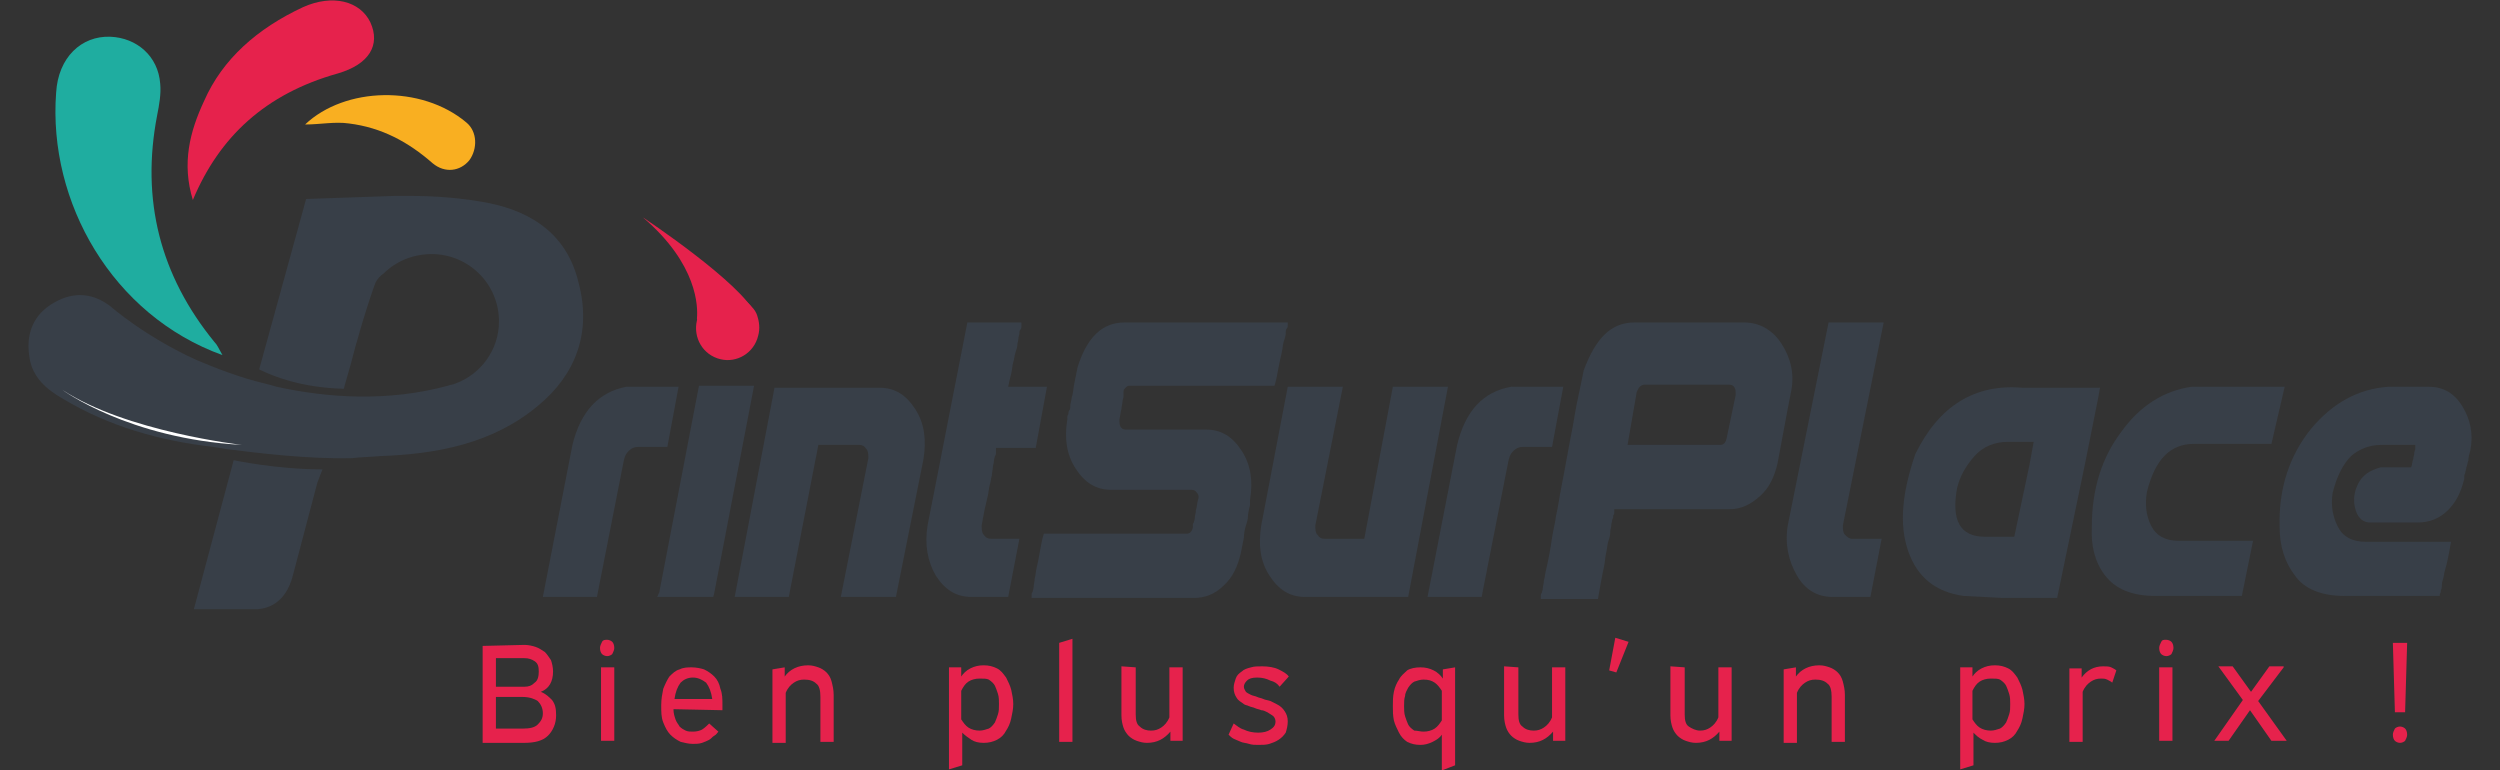 <?xml version="1.0" encoding="utf-8"?>
<!-- Generator: Adobe Illustrator 24.0.0, SVG Export Plug-In . SVG Version: 6.00 Build 0)  -->
<svg version="1.1" id="Calque_1" xmlns="http://www.w3.org/2000/svg" xmlns:xlink="http://www.w3.org/1999/xlink" x="0px" y="0px"
	 viewBox="0 0 245 75.5" style="enable-background:new 0 0 245 75.5;" xml:space="preserve">
<rect x="0" y="0" width="245" height="75.5" fill="#333333" stroke="none"/>
<style type="text/css">
	.st0{fill-rule:evenodd;clip-rule:evenodd;fill:#F9AF21;}
	.st1{fill-rule:evenodd;clip-rule:evenodd;fill:#E6224C;}
	.st2{fill-rule:evenodd;clip-rule:evenodd;fill:#1FADA0;}
	.st3{fill-rule:evenodd;clip-rule:evenodd;fill:#383F48;}
	.st4{fill-rule:evenodd;clip-rule:evenodd;fill:#FFFFFF;}
	.st5{fill:#E6224C;}
	.st6{fill:#383F48;}
</style>
<g>
	<g>
		<g>
			<path class="st0" d="M29.9,12.2c3.9-3.7,11.4-3.9,15.8-0.2c1.1,0.9,1.1,2.6,0.3,3.7c-0.9,1.1-2.4,1.3-3.6,0.3
				c-2.4-2.1-5-3.5-8.2-3.9C32.8,11.9,31.4,12.2,29.9,12.2z"/>
			<path class="st1" d="M18.9,19.6c-1.1-3.6-0.3-6.7,1.1-9.7c1.8-4.1,5.2-7.1,9.7-9.2c2.9-1.3,5.6-0.6,6.6,1.5c1,2.2-0.1,4.1-3.2,5
				C26,9.2,21.5,13.4,18.9,19.6z"/>
			<path class="st2" d="M21.8,34.8C11,30.9,4.7,19.8,5.5,9.1C5.7,5.6,8,3.5,10.8,3.6c2.6,0.1,4.7,1.9,4.9,4.6c0.1,1-0.1,2.1-0.3,3.1
				c-1.6,8.3,0.3,15.7,5.6,22.2C21.3,33.8,21.4,34.1,21.8,34.8z"/>
			<path class="st3" d="M56.7,27.7c-1.1-4.6-4.4-6.9-8.8-7.8c-2.6-0.5-5.2-0.7-7.8-0.7l0,0l-0.4,0c-0.3,0-0.7,0-1,0L30,19.5
				l-4.6,16.7c1.4,0.7,4.2,1.8,8.3,1.9l0.1-0.4l0.6-2.1l0.5-1.9l0,0l0.1-0.3l0,0c0.7-2.6,1.7-5.5,1.8-5.7c0.2-0.4,0.5-0.7,0.8-0.9
				c1.2-1.2,2.9-1.9,4.7-1.9c3.6,0,6.6,2.9,6.6,6.6c0,2.8-1.8,5.2-4.3,6.1c-0.2,0.1-0.5,0.1-0.7,0.2C38,39.4,32.1,39,27.1,37.9
				c-0.3-0.1-0.7-0.2-1.1-0.3c-2.5-0.6-4.8-1.5-6.7-2.3C14.2,33,10.8,30,10.8,30l0,0c-1.6-1.2-3.4-1.5-5.4-0.4
				c-2.2,1.2-2.9,3.2-2.5,5.5c0.3,1.9,1.7,3.1,3.3,4c4.5,2.7,9.5,4.1,14.7,4.7c0.5,0.1,0.8,0.1,1.2,0.2c3.2,0.4,8,1,12.4,0.9
				c0.7-0.1,1.6-0.1,2.7-0.2c5.6-0.2,11.1-1.2,15.6-5C56.4,36.7,58,32.6,56.7,27.7z"/>
			<path class="st3" d="M25.3,59.7c1-0.1,2.7-0.6,3.4-3.3l2.4-9.1l0.5-1.3c-4.5,0-8.7-0.9-8.7-0.9l-3.9,14.6L25.3,59.7L25.3,59.7z"
				/>
			<path class="st4" d="M6.1,38.2c0,0,6.5,4.8,17.6,5.4C23.7,43.6,12.3,42.3,6.1,38.2z"/>
		</g>
		<g>
			<path class="st5" d="M51.4,63.2c0.4,0,0.8,0.1,1.1,0.2c0.3,0.1,0.6,0.3,0.9,0.5c0.2,0.2,0.4,0.5,0.6,0.8c0.1,0.3,0.2,0.7,0.2,1.1
				c0,1-0.4,1.7-1.2,2c0.5,0.2,0.8,0.5,1.1,0.8c0.3,0.4,0.4,0.8,0.4,1.5c0,0.8-0.3,1.5-0.8,2c-0.5,0.5-1.3,0.7-2.3,0.7h-4.1v-9.5
				L51.4,63.2L51.4,63.2z M48.6,67.3h2.8c0.4,0,0.7-0.1,1-0.4c0.3-0.2,0.4-0.6,0.4-1.1c0-0.5-0.1-0.8-0.4-1c-0.3-0.2-0.6-0.3-1-0.3
				h-2.8L48.6,67.3L48.6,67.3z M48.6,71.4h2.7c0.6,0,1.1-0.1,1.4-0.4c0.3-0.3,0.5-0.6,0.5-1.1c0-0.5-0.2-0.9-0.5-1.2
				c-0.3-0.2-0.8-0.4-1.5-0.4h-2.6L48.6,71.4z"/>
			<path class="st5" d="M59.5,62.7c0.2,0,0.4,0.1,0.5,0.2c0.1,0.1,0.2,0.3,0.2,0.6c0,0.2-0.1,0.4-0.2,0.6c-0.1,0.1-0.3,0.2-0.5,0.2
				c-0.2,0-0.4-0.1-0.5-0.2c-0.1-0.1-0.2-0.3-0.2-0.6c0-0.2,0.1-0.4,0.2-0.6C59.1,62.7,59.3,62.7,59.5,62.7z M60.2,65.4v7.2h-1.3
				v-7.2C58.9,65.4,60.2,65.4,60.2,65.4z"/>
			<path class="st5" d="M66,69.5c0,0.4,0.1,0.7,0.2,1c0.1,0.3,0.3,0.5,0.4,0.7c0.2,0.2,0.4,0.3,0.6,0.4c0.2,0.1,0.5,0.1,0.7,0.1
				c0.4,0,0.7-0.1,0.9-0.2c0.3-0.2,0.5-0.4,0.7-0.6l0.9,0.8c-0.1,0.1-0.2,0.3-0.4,0.4c-0.2,0.1-0.3,0.3-0.5,0.4
				c-0.2,0.1-0.4,0.2-0.7,0.3c-0.3,0.1-0.6,0.1-0.9,0.1c-0.4,0-0.8-0.1-1.2-0.2c-0.4-0.2-0.7-0.4-1-0.7c-0.3-0.3-0.5-0.7-0.7-1.2
				c-0.2-0.5-0.2-1-0.2-1.7c0-0.6,0.1-1.1,0.2-1.6c0.2-0.5,0.4-0.9,0.6-1.2c0.3-0.3,0.6-0.6,1-0.7c0.4-0.2,0.8-0.2,1.2-0.2
				c0.4,0,0.9,0.1,1.2,0.2c0.4,0.2,0.7,0.4,1,0.7c0.3,0.3,0.5,0.7,0.6,1.2c0.2,0.5,0.2,1,0.2,1.6c0,0.1,0,0.2,0,0.3
				c0,0.1,0,0.2,0,0.2L66,69.5L66,69.5z M67.9,66.4c-0.5,0-0.9,0.2-1.2,0.5c-0.3,0.4-0.5,0.9-0.6,1.6h3.7c-0.1-0.7-0.3-1.2-0.6-1.6
				C68.8,66.6,68.4,66.4,67.9,66.4z"/>
			<path class="st5" d="M76.9,65.4v0.9c0.5-0.7,1.3-1.1,2.3-1.1c0.4,0,0.7,0.1,1,0.2c0.3,0.1,0.6,0.3,0.8,0.5
				c0.2,0.2,0.4,0.5,0.5,0.9c0.1,0.4,0.2,0.8,0.2,1.3v4.6h-1.3v-4.4c0-0.6-0.1-1.1-0.4-1.3c-0.3-0.3-0.7-0.4-1.2-0.4
				c-0.4,0-0.7,0.1-1,0.3c-0.3,0.2-0.6,0.5-0.8,1v4.9h-1.3v-7.2L76.9,65.4L76.9,65.4z"/>
			<path class="st5" d="M94.2,65.4v0.9c0.2-0.3,0.5-0.6,0.9-0.8c0.4-0.2,0.8-0.3,1.3-0.3c0.5,0,0.9,0.1,1.3,0.3
				c0.4,0.2,0.6,0.5,0.9,0.9c0.2,0.4,0.4,0.8,0.5,1.2c0.1,0.5,0.2,0.9,0.2,1.4c0,0.5-0.1,0.9-0.2,1.4c-0.1,0.5-0.3,0.9-0.5,1.2
				c-0.2,0.4-0.5,0.7-0.9,0.9c-0.4,0.2-0.8,0.3-1.3,0.3c-0.5,0-0.9-0.1-1.2-0.3c-0.3-0.2-0.6-0.4-0.9-0.7v3.2l-1.3,0.4V65.4H94.2z
				 M96,66.5c-0.4,0-0.8,0.1-1.1,0.3c-0.3,0.2-0.5,0.5-0.7,0.9v2.8c0.2,0.3,0.4,0.6,0.7,0.8c0.3,0.2,0.7,0.3,1.1,0.3
				c0.3,0,0.6-0.1,0.9-0.2c0.2-0.1,0.4-0.3,0.6-0.6c0.1-0.2,0.2-0.5,0.3-0.8c0.1-0.3,0.1-0.6,0.1-1c0-0.3,0-0.7-0.1-1
				c-0.1-0.3-0.2-0.6-0.3-0.8c-0.1-0.2-0.3-0.4-0.6-0.6C96.7,66.5,96.4,66.5,96,66.5z"/>
			<path class="st5" d="M105.1,62.6v10.1h-1.3V63L105.1,62.6z"/>
			<path class="st5" d="M111.3,65.4V70c0,0.6,0.1,1,0.4,1.2c0.3,0.3,0.7,0.4,1.1,0.4c0.4,0,0.7-0.1,1-0.3c0.3-0.2,0.6-0.5,0.8-1
				v-4.9h1.3v7.2h-1.2v-0.9c-0.6,0.7-1.3,1.1-2.3,1.1c-0.4,0-0.7-0.1-1-0.2c-0.3-0.1-0.6-0.3-0.8-0.5c-0.2-0.2-0.4-0.5-0.5-0.8
				c-0.1-0.3-0.2-0.7-0.2-1.2v-4.8L111.3,65.4L111.3,65.4z"/>
			<path class="st5" d="M125.4,67.3c-0.2-0.3-0.5-0.5-0.9-0.6c-0.4-0.2-0.8-0.3-1.3-0.3c-0.5,0-0.8,0.1-1,0.3
				c-0.2,0.2-0.3,0.4-0.3,0.6c0,0.2,0.1,0.3,0.2,0.5c0.1,0.1,0.3,0.2,0.5,0.3c0.2,0.1,0.4,0.1,0.6,0.2c0.2,0.1,0.4,0.1,0.6,0.2
				c0.2,0.1,0.4,0.1,0.7,0.2c0.2,0.1,0.4,0.2,0.6,0.3c0.4,0.2,0.6,0.4,0.8,0.7c0.2,0.3,0.3,0.6,0.3,1c0,0.4-0.1,0.8-0.2,1.1
				c-0.2,0.3-0.4,0.5-0.7,0.7c-0.3,0.2-0.6,0.3-0.9,0.4c-0.3,0.1-0.7,0.1-1.1,0.1c-0.3,0-0.6,0-0.9-0.1c-0.3-0.1-0.6-0.1-0.8-0.2
				c-0.2-0.1-0.5-0.2-0.7-0.3c-0.2-0.1-0.4-0.3-0.5-0.4l0.5-1.1c0.3,0.2,0.6,0.5,1,0.6c0.4,0.2,0.9,0.3,1.4,0.3
				c0.5,0,0.9-0.1,1.2-0.3c0.3-0.2,0.5-0.4,0.5-0.8c0-0.2-0.1-0.4-0.2-0.5c-0.1-0.1-0.3-0.2-0.6-0.4c-0.2-0.1-0.4-0.2-0.6-0.2
				c-0.2-0.1-0.4-0.1-0.6-0.2c-0.2-0.1-0.4-0.1-0.6-0.2c-0.2-0.1-0.4-0.1-0.5-0.2c-0.3-0.2-0.6-0.4-0.7-0.6c-0.2-0.3-0.3-0.6-0.3-1
				c0-0.3,0.1-0.6,0.2-0.9c0.1-0.3,0.3-0.5,0.6-0.7c0.2-0.2,0.5-0.3,0.9-0.4c0.3-0.1,0.7-0.1,1.1-0.1c0.6,0,1.2,0.1,1.6,0.3
				c0.4,0.2,0.8,0.4,1,0.7L125.4,67.3z"/>
			<path class="st5" d="M142.6,65.4V75l-1.3,0.5v-3.5c-0.2,0.3-0.5,0.5-0.9,0.7c-0.4,0.2-0.8,0.3-1.2,0.3c-0.5,0-0.9-0.1-1.3-0.3
				c-0.3-0.2-0.6-0.5-0.8-0.9c-0.2-0.4-0.4-0.8-0.5-1.2c-0.1-0.5-0.1-0.9-0.1-1.4c0-0.5,0-0.9,0.1-1.4c0.1-0.5,0.3-0.9,0.5-1.2
				c0.2-0.4,0.5-0.6,0.8-0.9c0.3-0.2,0.8-0.3,1.3-0.3c0.5,0,0.9,0.1,1.3,0.3c0.4,0.2,0.7,0.5,0.9,0.8v-0.9L142.6,65.4L142.6,65.4z
				 M139.5,71.7c0.4,0,0.8-0.1,1.1-0.3c0.3-0.2,0.5-0.5,0.7-0.8v-2.9c-0.2-0.3-0.4-0.6-0.7-0.8c-0.3-0.2-0.6-0.3-1.1-0.3
				c-0.3,0-0.6,0.1-0.9,0.2c-0.2,0.1-0.4,0.3-0.6,0.6c-0.1,0.2-0.3,0.5-0.3,0.8c-0.1,0.3-0.1,0.6-0.1,1c0,0.3,0,0.7,0.1,1
				c0.1,0.3,0.2,0.6,0.3,0.8c0.1,0.2,0.3,0.4,0.6,0.6C138.9,71.6,139.2,71.7,139.5,71.7z"/>
			<path class="st5" d="M148.8,65.4V70c0,0.6,0.1,1,0.4,1.2c0.3,0.3,0.7,0.4,1.1,0.4c0.4,0,0.7-0.1,1-0.3c0.3-0.2,0.6-0.5,0.8-1
				v-4.9h1.3v7.2h-1.2v-0.9c-0.6,0.7-1.3,1.1-2.3,1.1c-0.4,0-0.7-0.1-1-0.2c-0.3-0.1-0.6-0.3-0.8-0.5c-0.2-0.2-0.4-0.5-0.5-0.8
				c-0.1-0.3-0.2-0.7-0.2-1.2v-4.8L148.8,65.4L148.8,65.4z"/>
			<path class="st5" d="M159.6,62.9l-1.2,3l-0.7-0.2l0.6-3.2L159.6,62.9z"/>
			<path class="st5" d="M165.1,65.4V70c0,0.6,0.1,1,0.4,1.2s0.7,0.4,1.1,0.4c0.4,0,0.7-0.1,1-0.3c0.3-0.2,0.6-0.5,0.8-1v-4.9h1.3
				v7.2h-1.2v-0.9c-0.6,0.7-1.3,1.1-2.3,1.1c-0.4,0-0.7-0.1-1-0.2c-0.3-0.1-0.6-0.3-0.8-0.5c-0.2-0.2-0.4-0.5-0.5-0.8
				c-0.1-0.3-0.2-0.7-0.2-1.2v-4.8L165.1,65.4L165.1,65.4z"/>
			<path class="st5" d="M176,65.4v0.9c0.5-0.7,1.3-1.1,2.3-1.1c0.4,0,0.7,0.1,1,0.2c0.3,0.1,0.6,0.3,0.8,0.5
				c0.2,0.2,0.4,0.5,0.5,0.9c0.1,0.4,0.2,0.8,0.2,1.3v4.6h-1.3v-4.4c0-0.6-0.1-1.1-0.4-1.3c-0.3-0.3-0.7-0.4-1.2-0.4
				c-0.4,0-0.7,0.1-1,0.3c-0.3,0.2-0.6,0.5-0.8,1v4.9h-1.3v-7.2L176,65.4L176,65.4z"/>
			<path class="st5" d="M193.3,65.4v0.9c0.2-0.3,0.5-0.6,0.9-0.8c0.4-0.2,0.8-0.3,1.3-0.3c0.5,0,0.9,0.1,1.3,0.3
				c0.4,0.2,0.6,0.5,0.9,0.9c0.2,0.4,0.4,0.8,0.5,1.2c0.1,0.5,0.2,0.9,0.2,1.4c0,0.5-0.1,0.9-0.2,1.4c-0.1,0.5-0.3,0.9-0.5,1.2
				c-0.2,0.4-0.5,0.7-0.9,0.9c-0.4,0.2-0.8,0.3-1.3,0.3c-0.5,0-0.9-0.1-1.2-0.3c-0.4-0.2-0.6-0.4-0.9-0.7v3.2l-1.3,0.4V65.4H193.3z
				 M195.1,66.5c-0.4,0-0.8,0.1-1.1,0.3c-0.3,0.2-0.5,0.5-0.7,0.9v2.8c0.2,0.3,0.4,0.6,0.7,0.8c0.3,0.2,0.7,0.3,1.1,0.3
				c0.3,0,0.6-0.1,0.9-0.2c0.2-0.1,0.4-0.3,0.6-0.6c0.1-0.2,0.2-0.5,0.3-0.8c0.1-0.3,0.1-0.6,0.1-1c0-0.3,0-0.7-0.1-1
				c-0.1-0.3-0.2-0.6-0.3-0.8c-0.1-0.2-0.3-0.4-0.6-0.6C195.8,66.5,195.5,66.5,195.1,66.5z"/>
			<path class="st5" d="M207,66.9c-0.1-0.1-0.3-0.2-0.5-0.3c-0.2-0.1-0.4-0.1-0.6-0.1c-0.4,0-0.7,0.1-1,0.3c-0.3,0.2-0.6,0.5-0.8,1
				v4.9h-1.3v-7.2h1.2v0.9c0.5-0.7,1.2-1.1,2.1-1.1c0.3,0,0.6,0,0.8,0.1c0.2,0.1,0.4,0.2,0.5,0.3L207,66.9z"/>
			<path class="st5" d="M212.3,62.7c0.2,0,0.4,0.1,0.5,0.2c0.1,0.1,0.2,0.3,0.2,0.6c0,0.2-0.1,0.4-0.2,0.6c-0.1,0.1-0.3,0.2-0.5,0.2
				c-0.2,0-0.4-0.1-0.5-0.2c-0.1-0.1-0.2-0.3-0.2-0.6c0-0.2,0.1-0.4,0.2-0.6C211.9,62.7,212,62.7,212.3,62.7z M212.9,65.4v7.2h-1.3
				v-7.2C211.6,65.4,212.9,65.4,212.9,65.4z"/>
			<path class="st5" d="M223.8,65.4l-2.5,3.3l2.8,3.9h-1.5l-2.1-3l-2.1,3H217l2.8-4l-2.4-3.3h1.4l1.8,2.5l1.8-2.5H223.8z"/>
			<path class="st5" d="M235.2,71.2c0.2,0,0.4,0.1,0.5,0.2c0.1,0.1,0.2,0.3,0.2,0.6c0,0.2-0.1,0.4-0.2,0.6c-0.1,0.1-0.3,0.2-0.5,0.2
				s-0.4-0.1-0.5-0.2c-0.1-0.1-0.2-0.3-0.2-0.6c0-0.2,0.1-0.4,0.2-0.6C234.8,71.3,235,71.2,235.2,71.2z M235.9,63l-0.2,6.8h-1
				l-0.2-6.8L235.9,63z"/>
		</g>
		<path class="st1" d="M74.3,32.9c0.2-0.7,0.1-1.4-0.1-2c-0.1-0.3-0.3-0.6-0.5-0.8c-0.4-0.5-1-0.9-1.6-1c-1.7-0.4-3.4,0.6-3.8,2.3
			c-0.4,1.7,0.6,3.4,2.3,3.8C72.2,35.6,73.9,34.6,74.3,32.9z"/>
		<path class="st3" d="M62.5,8.3"/>
		<path class="st1" d="M63,21.3c0,0,9.8,6.5,11.1,9.6c1.2,2.7-4.4,1-5.6,0.6c-0.1,0-0.2-0.2-0.2-0.3C68.4,30.1,68.4,25.9,63,21.3z"
			/>
	</g>
	<g>
		<path class="st6" d="M61.4,37.9h5.1l-1.1,5.9h-2.9c-0.3,0-0.6,0.1-0.9,0.4c-0.3,0.3-0.4,0.6-0.5,1.1l-2.6,13.2h-5.3l2.9-14.9
			C56.9,40.3,58.7,38.4,61.4,37.9z"/>
		<path class="st6" d="M68.5,37.8h5.4L70,58.1c0,0.1-0.1,0.3-0.1,0.4h-5.5c0.1-0.1,0.1-0.3,0.2-0.4L68.5,37.8z"/>
		<path class="st6" d="M87.8,58.5h-5.4l2.7-13.6c0-0.3,0-0.7-0.2-0.9c-0.2-0.3-0.4-0.4-0.7-0.4h-4l-2.9,14.9H72L75.9,38h6.6v0h3.7
			c1.5,0,2.6,0.7,3.5,2.1c0.9,1.4,1.1,3,0.8,4.9L87.8,58.5z"/>
		<path class="st6" d="M94.8,31.6h5.3c0,0,0,0,0,0s0,0,0,0.1c0,0,0,0.1,0,0.1c0,0.1,0,0.1,0,0.2c0,0.1,0,0.2-0.1,0.3
			s-0.1,0.2-0.1,0.4c0,0.1-0.1,0.3-0.1,0.5c0,0.2-0.1,0.4-0.1,0.6c0,0.2-0.1,0.5-0.2,0.8c-0.1,0.3-0.1,0.6-0.2,0.9
			c-0.1,0.3-0.1,0.7-0.2,1.1c-0.1,0.4-0.2,0.8-0.3,1.3h3.8l-1.1,6h-3.9c0,0,0,0,0,0s0,0,0,0.1s0,0.1,0,0.2c0,0.1,0,0.1,0,0.2
			c0,0.1,0,0.2-0.1,0.3c0,0.1-0.1,0.3-0.1,0.5c0,0.2-0.1,0.4-0.1,0.6s-0.1,0.5-0.1,0.8c-0.1,0.3-0.1,0.6-0.2,0.9
			c-0.1,0.3-0.1,0.7-0.2,1.1c-0.1,0.4-0.2,0.9-0.3,1.3c-0.1,0.5-0.2,1-0.3,1.6c0,0.3,0,0.7,0.2,0.9c0.2,0.3,0.4,0.4,0.7,0.4h2.8
			l-1.1,5.7h-3.6c-1.5,0-2.6-0.7-3.5-2.1c-0.8-1.4-1.1-3-0.8-4.9L94.8,31.6z"/>
		<path class="st6" d="M110.7,37.8c-0.2,0-0.3,0.1-0.4,0.2c-0.1,0.1-0.2,0.2-0.2,0.4c0,0,0,0,0,0.1c0,0,0,0.1,0,0.1s0,0.2,0,0.3
			c0,0.1-0.1,0.3-0.1,0.5c0,0.2-0.1,0.4-0.1,0.7c-0.1,0.3-0.1,0.6-0.2,1c0,0.3,0,0.5,0.1,0.7c0.1,0.2,0.3,0.3,0.5,0.3c0,0,0,0,0,0
			s0.1,0,0.1,0c0,0,0.1,0,0.2,0c0.1,0,0.2,0,0.4,0s0.3,0,0.5,0c0.2,0,0.5,0,0.8,0s0.6,0,1,0s0.8,0,1.3,0c0.5,0,1,0,1.6,0
			c0.6,0,1.2,0,2,0c1.5,0,2.6,0.7,3.5,2.1c0.9,1.4,1.1,3,0.8,4.8c0,0,0,0,0,0.1c0,0,0,0.1,0,0.1s0,0.1,0,0.3c0,0.1-0.1,0.3-0.1,0.4
			s-0.1,0.4-0.1,0.7c0,0.3-0.1,0.6-0.2,0.9c-0.1,0.3-0.2,0.8-0.2,1.2c-0.1,0.5-0.2,1-0.3,1.5c-0.3,1.3-0.8,2.4-1.7,3.2
			c-0.8,0.8-1.8,1.2-2.9,1.2c0,0,0,0-0.1,0s-0.1,0-0.1,0c-0.1,0-0.2,0-0.3,0c-0.1,0-0.3,0-0.4,0c-0.2,0-0.4,0-0.7,0s-0.6,0-0.9,0
			s-0.8,0-1.2,0c-0.5,0-1,0-1.6,0c-0.6,0-1.2,0-1.9,0c-0.7,0-1.5,0-2.4,0c-0.9,0-1.8,0-2.9,0s-2.2,0-3.4,0c0,0,0,0,0-0.1
			c0,0,0-0.1,0-0.2s0-0.2,0.1-0.3c0-0.1,0.1-0.3,0.1-0.5c0-0.2,0.1-0.5,0.1-0.8c0.1-0.3,0.1-0.7,0.2-1.1c0.1-0.4,0.2-0.9,0.3-1.5
			c0.1-0.5,0.2-1.2,0.4-1.8c0,0,0,0,0.1,0c0,0,0.1,0,0.1,0c0.1,0,0.1,0,0.2,0s0.2,0,0.4,0s0.3,0,0.6,0s0.5,0,0.8,0
			c0.3,0,0.7,0,1.1,0s0.9,0,1.4,0c0.5,0,1.1,0,1.7,0c0.6,0,1.3,0,2.1,0s1.6,0,2.5,0c0.9,0,1.9,0,3,0c0.3,0,0.5-0.2,0.6-0.6
			c0,0,0,0,0-0.1c0,0,0-0.1,0-0.1c0-0.1,0-0.2,0.1-0.3c0-0.1,0.1-0.3,0.1-0.5c0-0.2,0.1-0.4,0.1-0.7c0.1-0.3,0.1-0.6,0.2-1
			c0.1-0.2,0.1-0.5-0.1-0.7c-0.1-0.2-0.3-0.3-0.5-0.3c0,0,0,0,0,0s0,0,0,0c0,0-0.1,0-0.1,0s-0.1,0-0.2,0s-0.2,0-0.4,0s-0.3,0-0.5,0
			c-0.2,0-0.5,0-0.8,0c-0.3,0-0.6,0-1,0c-0.4,0-0.8,0-1.3,0c-0.5,0-1,0-1.6,0c-0.6,0-1.3,0-2,0c-1.5,0-2.6-0.7-3.5-2.1
			c-0.9-1.4-1.1-3-0.8-4.8c0,0,0,0,0-0.1c0,0,0-0.1,0-0.1c0-0.1,0-0.2,0.1-0.3c0-0.1,0-0.3,0.1-0.4s0.1-0.4,0.1-0.6
			c0.1-0.3,0.1-0.6,0.2-0.9c0.1-0.4,0.1-0.8,0.2-1.2c0.1-0.5,0.2-1,0.3-1.5c0.9-2.9,2.4-4.4,4.6-4.4c0,0,0,0,0.1,0c0,0,0.1,0,0.1,0
			c0.1,0,0.2,0,0.3,0s0.3,0,0.4,0s0.4,0,0.7,0s0.6,0,0.9,0s0.8,0,1.2,0c0.5,0,1,0,1.6,0s1.2,0,2,0s1.5,0,2.4,0c0.9,0,1.8,0,2.9,0
			s2.2,0,3.4,0c0,0,0,0,0,0.1s0,0.1,0,0.2c0,0.1,0,0.2-0.1,0.3s-0.1,0.3-0.1,0.5c0,0.2-0.1,0.5-0.2,0.8s-0.1,0.7-0.2,1.1
			c-0.1,0.4-0.2,0.9-0.3,1.4c-0.1,0.5-0.2,1.2-0.4,1.8c0,0,0,0,0,0c0,0-0.1,0-0.1,0s-0.1,0-0.2,0s-0.2,0-0.4,0s-0.4,0-0.6,0
			s-0.5,0-0.8,0c-0.3,0-0.7,0-1.1,0s-0.9,0-1.4,0s-1.1,0-1.7,0c-0.6,0-1.3,0-2.1,0c-0.8,0-1.6,0-2.5,0
			C112.8,37.8,111.8,37.8,110.7,37.8z"/>
		<path class="st6" d="M126.2,37.9h5.4l-2.7,13.6c0,0.3,0,0.7,0.2,0.9c0.2,0.3,0.4,0.4,0.7,0.4h3.9l2.8-14.9h5.4L138,58.5h-4.9l0,0
			h-5.2c-1.5,0-2.6-0.7-3.5-2.1c-0.9-1.4-1.1-3-0.8-4.9L126.2,37.9z"/>
		<path class="st6" d="M148.1,37.9h5.1l-1.1,5.9h-2.9c-0.3,0-0.6,0.1-0.9,0.4c-0.3,0.3-0.4,0.6-0.5,1.1l-2.6,13.2h-5.3l2.9-14.9
			C143.6,40.3,145.3,38.4,148.1,37.9z"/>
		<path class="st6" d="M160.2,31.6h10.7c1.5,0,2.8,0.7,3.7,2.1c0.9,1.4,1.3,3,0.9,4.8c-0.4,2-0.8,4.3-1.3,6.9
			c-0.3,1.3-0.8,2.4-1.7,3.2s-1.8,1.3-3,1.3c0,0,0,0-0.1,0c0,0-0.1,0-0.1,0c-0.1,0-0.1,0-0.2,0s-0.2,0-0.4,0c-0.2,0-0.4,0-0.6,0
			s-0.5,0-0.8,0s-0.7,0-1.1,0s-0.9,0-1.4,0s-1.1,0-1.8,0s-1.4,0-2.2,0c-0.8,0-1.7,0-2.6,0c0,0,0,0,0-0.1s0,0,0,0c0,0,0,0,0,0.1
			c0,0,0,0.1,0,0.1c0,0.1,0,0.1,0,0.2c0,0.1,0,0.2-0.1,0.3c0,0.1,0,0.3-0.1,0.4c0,0.2-0.1,0.4-0.1,0.6c0,0.2-0.1,0.4-0.1,0.7
			c0,0.3-0.1,0.6-0.2,0.9c-0.1,0.3-0.1,0.7-0.2,1.1c-0.1,0.4-0.1,0.8-0.2,1.3c-0.1,0.5-0.2,0.9-0.3,1.5s-0.2,1.1-0.3,1.7
			c0,0,0,0-0.1,0c0,0-0.1,0-0.1,0c-0.1,0-0.2,0-0.3,0c-0.1,0-0.3,0-0.5,0s-0.4,0-0.7,0s-0.6,0-1,0c-0.4,0-0.8,0-1.3,0s-1,0-1.6,0
			c0,0,0,0,0-0.1c0,0,0-0.1,0-0.2c0-0.1,0-0.2,0.1-0.3c0-0.1,0.1-0.3,0.1-0.5c0-0.2,0.1-0.4,0.1-0.7c0.1-0.3,0.1-0.6,0.2-1
			s0.2-0.9,0.3-1.4s0.2-1.1,0.3-1.8s0.3-1.4,0.4-2.2c0.2-0.8,0.3-1.7,0.5-2.7c0.2-1,0.4-2.1,0.6-3.2c0.2-1.2,0.5-2.5,0.7-3.8
			s0.6-2.9,0.9-4.5C156.4,33.1,157.9,31.6,160.2,31.6z M159.5,43.6h9.1c0.3,0,0.5-0.2,0.6-0.6l0.9-4.3c0-0.3,0-0.5-0.1-0.7
			c-0.1-0.2-0.3-0.3-0.5-0.3c0,0,0,0,0,0c0,0-0.1,0-0.1,0c-0.1,0-0.1,0-0.2,0c-0.1,0-0.2,0-0.4,0s-0.4,0-0.6,0c-0.2,0-0.5,0-0.8,0
			s-0.7,0-1.1,0s-0.9,0-1.4,0c-0.5,0-1.1,0-1.7,0s-1.3,0-2.1,0c-0.1,0-0.3,0.1-0.4,0.2c-0.1,0.1-0.2,0.3-0.3,0.5L159.5,43.6z"/>
		<path class="st6" d="M179.2,31.6h5.4l-4,19.9c0,0.3,0,0.7,0.2,0.9s0.4,0.4,0.7,0.4h2.9l-1.1,5.7h-3.7c-1.5,0-2.7-0.7-3.5-2.1
			s-1.2-3-0.9-4.9L179.2,31.6z"/>
		<path class="st6" d="M192.4,58.4c-2.7-0.4-4.5-1.8-5.4-4.4s-0.6-5.7,0.7-9.5c2.3-4.7,5.8-6.9,10.5-6.5h7.6l-0.2,1.1h0l-1.3,6.5
			l-2.7,13h-5.3L192.4,58.4z M198.9,45.5L198.9,45.5l0.4-2.2h-2.5c-1.4,0-2.5,0.5-3.3,1.4s-1.4,1.9-1.7,3.1
			c-0.6,3.2,0.3,4.8,2.7,4.8h2.9L198.9,45.5z"/>
		<path class="st6" d="M207.9,42.3c1.8-2.5,4.1-4,6.9-4.4h9.1l-1.3,5.6h-6.9v0h-0.7c-2.3,0-3.8,1.5-4.6,4.7
			c-0.2,1.2-0.1,2.3,0.4,3.3s1.4,1.5,2.7,1.5h7.3l-1.1,5.4h-8.5c-2.3,0-3.9-0.7-4.9-2s-1.4-2.9-1.3-4.8
			C205,47.9,206,44.8,207.9,42.3z"/>
		<path class="st6" d="M226.5,42c2.1-2.5,4.6-3.9,7.6-4.1c0.4,0,0.8,0,1.2,0s0.6,0,0.9,0c0.3,0,0.5,0,0.7,0c0.2,0,0.4,0,0.5,0
			s0.2,0,0.3,0s0.2,0,0.2,0c0,0,0.1,0,0.1,0s0,0,0,0c1.4,0,2.5,0.6,3.3,1.9c0.8,1.3,1.1,2.7,0.8,4.3c-0.1,0.4-0.2,0.7-0.2,1
			c-0.1,0.3-0.1,0.5-0.2,0.7c0,0.2-0.1,0.4-0.1,0.5s-0.1,0.2-0.1,0.3c0,0.1,0,0.1,0,0.2c0,0,0,0,0,0.1c-0.3,1.3-0.8,2.3-1.6,3.1
			c-0.8,0.8-1.8,1.2-2.9,1.2c-0.5,0-1,0-1.5,0c-0.4,0-0.8,0-1.1,0s-0.6,0-0.8,0c-0.2,0-0.4,0-0.6,0c-0.2,0-0.3,0-0.4,0
			c-0.1,0-0.2,0-0.3,0s-0.1,0-0.1,0c0,0,0,0-0.1,0c-0.7-0.1-1.1-0.6-1.3-1.4c-0.2-0.8-0.1-1.6,0.3-2.4c0.4-0.8,1.1-1.3,2.2-1.6
			c0.4,0,0.7,0,1,0s0.5,0,0.8,0c0.2,0,0.4,0,0.5,0s0.3,0,0.4,0c0.1,0,0.2,0,0.2,0s0.1,0,0.1,0s0,0,0,0c0.1-0.3,0.1-0.6,0.2-0.8
			c0-0.2,0.1-0.4,0.1-0.6c0-0.2,0.1-0.3,0.1-0.4c0-0.1,0-0.2,0-0.3c0-0.1,0-0.1,0-0.1c0,0,0,0,0,0c-0.4,0-0.8,0-1.1,0
			c-0.3,0-0.6,0-0.8,0c-0.2,0-0.4,0-0.6,0c-0.2,0-0.3,0-0.4,0c-0.1,0-0.2,0-0.2,0c-0.1,0-0.1,0-0.1,0c0,0,0,0-0.1,0
			c-1.2,0-2.2,0.4-3,1.1c-0.8,0.8-1.4,2-1.8,3.6c-0.2,1.2,0,2.3,0.5,3.3c0.5,1,1.4,1.5,2.8,1.5c0.7,0,1.4,0,2,0c0.6,0,1.2,0,1.7,0
			s1,0,1.4,0s0.7,0,1.1,0c0.3,0,0.6,0,0.8,0c0.2,0,0.4,0,0.6,0s0.3,0,0.4,0c0.1,0,0.2,0,0.2,0s0.1,0,0.1,0s0,0,0,0s0,0,0,0
			c-0.1,0.6-0.2,1.1-0.3,1.6c-0.1,0.5-0.2,0.9-0.3,1.2s-0.1,0.7-0.2,0.9c-0.1,0.3-0.1,0.5-0.1,0.7s-0.1,0.3-0.1,0.4
			c0,0.1,0,0.2-0.1,0.3c0,0.1,0,0.1,0,0.1c0,0,0,0,0,0.1c-0.9,0-1.6,0-2.4,0c-0.7,0-1.3,0-1.9,0s-1.1,0-1.5,0s-0.9,0-1.2,0
			c-0.3,0-0.6,0-0.9,0s-0.5,0-0.6,0c-0.2,0-0.3,0-0.4,0s-0.2,0-0.3,0s-0.1,0-0.1,0c0,0,0,0-0.1,0c-2.2,0-3.9-0.7-4.8-2
			c-1-1.3-1.5-2.9-1.5-4.8C223.3,47.8,224.4,44.6,226.5,42z"/>
	</g>
</g>
</svg>
